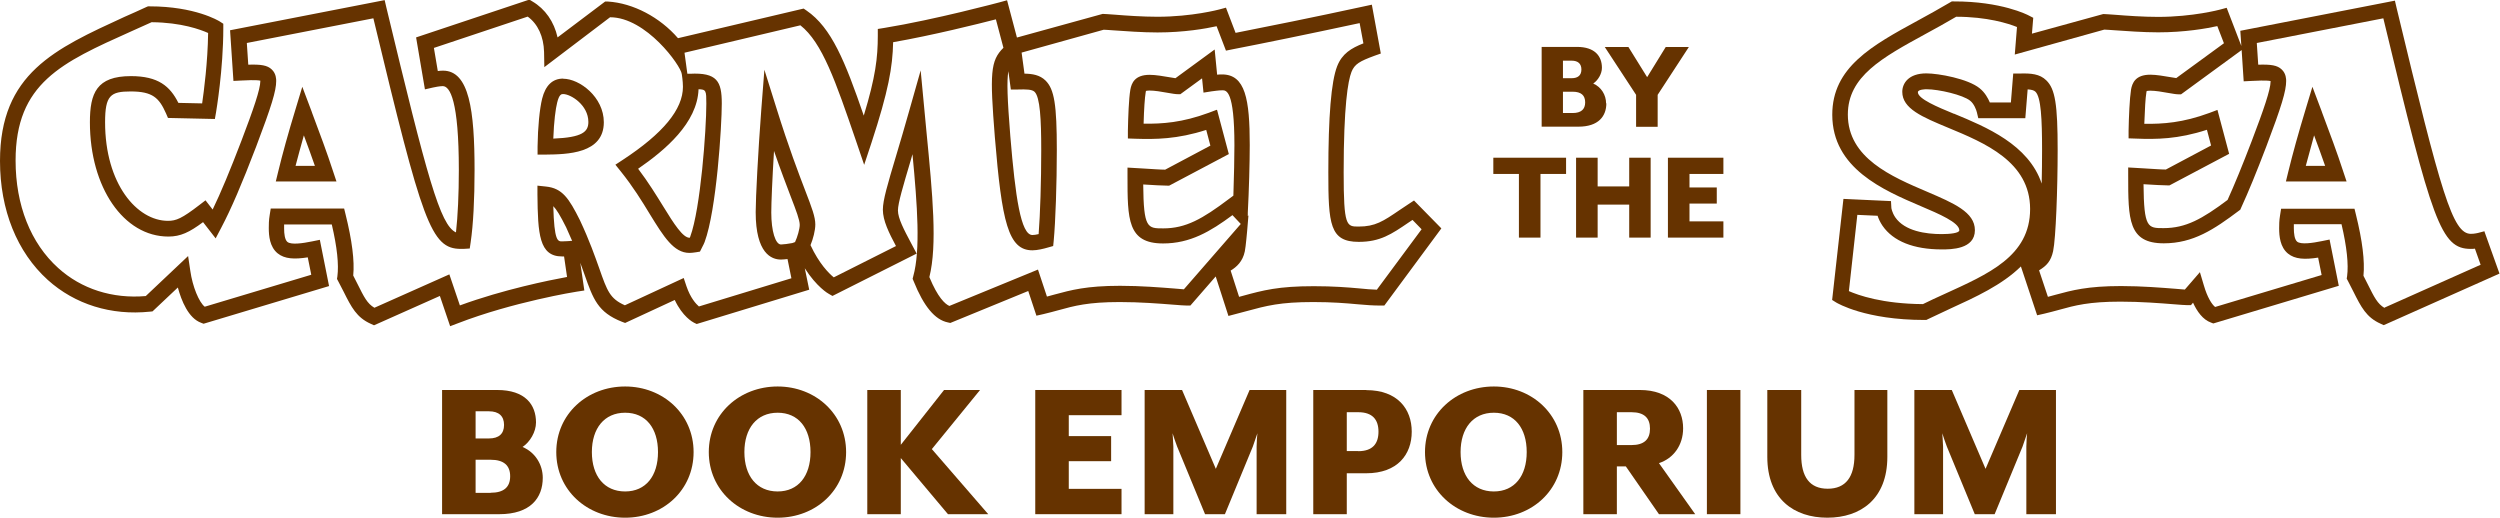 <?xml version="1.0" encoding="UTF-8"?>

<!-- Custom logo svg created by Jillian Vondy, 2023 -->

<svg id="Layer_2" data-name="Layer 2" xmlns="http://www.w3.org/2000/svg" viewBox="0 0 192.44 39.85">
  <defs>
    <style>
      .cls-1 {
        fill: none;
      }

      .cls-2 {
        fill: #630;
      }
    </style>
  </defs>
  <g id="Layer_1-2" data-name="Layer 1">
    <g>
      <path class="cls-2" d="m40.23,34.4c.56-.37,1.03-1.15,1.03-1.88,0-1.37-.83-2.5-2.99-2.5h-4.24v9.56h4.4c2.41,0,3.35-1.26,3.35-2.8,0-1-.57-1.96-1.55-2.37Zm-3.62-2.74h1.03c.76,0,1.16.37,1.16,1.05s-.4,1.04-1.16,1.04h-1.03v-2.09Zm1.16,6.28h-1.16v-2.55h1.16c1,0,1.5.43,1.5,1.27s-.49,1.27-1.5,1.27Z"/>
      <path class="cls-2" d="m48.12,29.75c-2.93,0-5.3,2.12-5.3,5.05s2.37,5.05,5.3,5.05,5.27-2.12,5.27-5.05-2.36-5.05-5.27-5.05Zm0,8.08c-1.61,0-2.56-1.2-2.56-3.03s.96-3.03,2.56-3.03,2.53,1.19,2.53,3.03-.94,3.03-2.53,3.03Z"/>
      <path class="cls-2" d="m59.86,29.75c-2.93,0-5.3,2.12-5.3,5.05s2.37,5.05,5.3,5.05,5.27-2.12,5.27-5.05-2.36-5.05-5.27-5.05Zm0,8.08c-1.61,0-2.56-1.2-2.56-3.03s.96-3.03,2.56-3.03,2.53,1.19,2.53,3.03-.94,3.03-2.53,3.03Z"/>
      <polygon class="cls-2" points="75.44 30.02 72.67 30.02 69.34 34.24 69.34 30.02 66.76 30.02 66.76 39.58 69.34 39.58 69.34 35.26 72.97 39.58 76.07 39.58 71.73 34.57 75.44 30.02"/>
      <polygon class="cls-2" points="79.69 39.58 86.33 39.58 86.33 37.63 82.27 37.63 82.27 35.5 85.53 35.5 85.53 33.57 82.27 33.57 82.27 31.96 86.33 31.96 86.33 30.02 79.69 30.02 79.69 39.58"/>
      <path class="cls-2" d="m93.59,36.09l-2.6-6.07h-2.88v9.56h2.21v-5.21c0-.22-.06-.96-.06-1.02.03.11.26.8.35,1.02l2.15,5.21h1.53l2.15-5.21.35-1.02c-.02.06-.06.8-.06,1.02v5.21h2.28v-9.56h-2.82l-2.6,6.07Z"/>
      <path class="cls-2" d="m105.17,30.02h-4.08v9.56h2.58v-3.15h1.5c2.41,0,3.5-1.45,3.5-3.2s-1.1-3.2-3.5-3.2Zm-.62,4.7h-.88v-2.99h.88c1.1,0,1.56.57,1.56,1.5s-.46,1.5-1.56,1.5Z"/>
      <path class="cls-2" d="m114.99,29.75c-2.93,0-5.3,2.12-5.3,5.05s2.37,5.05,5.3,5.05,5.27-2.12,5.27-5.05-2.36-5.05-5.27-5.05Zm0,8.08c-1.61,0-2.56-1.2-2.56-3.03s.96-3.03,2.56-3.03,2.53,1.19,2.53,3.03-.94,3.03-2.53,3.03Z"/>
      <path class="cls-2" d="m129.56,32.97c0-1.55-1-2.95-3.33-2.95h-4.35v9.56h2.58v-3.68h.69l2.55,3.68h2.79l-2.79-3.93c1.13-.37,1.86-1.39,1.86-2.68Zm-3.98,1.29h-1.12v-2.53h1.12c.99,0,1.43.45,1.43,1.27s-.45,1.26-1.43,1.26Z"/>
      <rect class="cls-2" x="131.39" y="30.02" width="2.58" height="9.56"/>
      <path class="cls-2" d="m142.75,35.02c0,1.69-.67,2.6-2.06,2.6s-2.04-.91-2.04-2.6v-5h-2.61v5.15c0,3.23,2.05,4.68,4.62,4.68s4.62-1.45,4.62-4.68v-5.15h-2.53v5Z"/>
      <path class="cls-2" d="m155.44,30.02l-2.6,6.07-2.6-6.07h-2.88v9.56h2.21v-5.21c0-.22-.06-.96-.06-1.02.03.11.26.8.35,1.02l2.15,5.21h1.53l2.15-5.21.35-1.02c-.02.06-.06.8-.06,1.02v5.21h2.28v-9.56h-2.82Z"/>
    </g>
    <g>
      <path class="cls-2" d="m123.63,7.96c0-.65-.37-1.26-.99-1.53.36-.24.67-.74.67-1.21,0-.88-.53-1.61-1.92-1.61h-2.72v6.14h2.83c1.55,0,2.15-.81,2.15-1.8Zm-3.32-3.29h.67c.49,0,.75.24.75.68s-.26.67-.75.67h-.67v-1.34Zm0,4.03v-1.64h.75c.65,0,.96.28.96.82s-.32.82-.96.82h-.75Z"/>
      <polygon class="cls-2" points="128.22 3.62 126.79 5.94 125.35 3.62 123.53 3.62 125.94 7.3 125.94 9.76 127.6 9.76 127.6 7.3 130 3.62 128.22 3.62"/>
      <polygon class="cls-2" points="114.95 13.39 116.92 13.39 116.92 18.29 118.58 18.29 118.58 13.39 120.55 13.39 120.55 12.14 114.95 12.14 114.95 13.39"/>
      <polygon class="cls-2" points="125.41 14.35 122.98 14.35 122.98 12.14 121.32 12.14 121.32 18.29 122.98 18.29 122.98 15.75 125.41 15.75 125.41 18.29 127.06 18.29 127.06 12.14 125.41 12.14 125.41 14.35"/>
      <polygon class="cls-2" points="132.66 13.39 132.66 12.14 128.39 12.14 128.39 18.29 132.66 18.29 132.66 17.04 130.05 17.04 130.05 15.67 132.15 15.67 132.15 14.43 130.05 14.43 130.05 13.39 132.66 13.39"/>
    </g>
    <g>
      <path class="cls-2" d="m108.88,15.41l-.41.27c-.26.17-.5.33-.72.48-1.29.88-1.89,1.28-3.17,1.28-.93,0-1.15,0-1.15-4.17,0-5.11.33-7.03.6-7.73.24-.61.64-.83,1.78-1.25l.48-.17-.69-3.76-.6.13c-3.91.85-7.46,1.56-9.89,2.04l-.74-1.94-.52.14s-2.07.56-4.76.56c-1.12,0-2.42-.09-3.27-.16-.45-.03-.8-.06-.94-.06l-6.6,1.82-.76-2.87-.58.16s-5,1.34-8.87,1.97l-.5.08v.51c0,1.7-.17,3.17-1.08,6.16-1.44-4.18-2.48-6.77-4.41-8.09l-.22-.15-9.67,2.28c-1.39-1.61-3.45-2.7-5.39-2.82h-.22s-3.66,2.76-3.66,2.76c-.27-1.21-.95-2.19-1.94-2.77l-.23-.14-8.72,2.91.68,4,.61-.14c.13-.03.53-.11.76-.11.56,0,1.24,1.12,1.24,6.46,0,1.87-.08,3.54-.22,4.8-1.22-.55-2.22-4.25-5.36-17.32l-.13-.56-11.9,2.32.26,3.9.59-.03c.31-.02,1.19-.06,1.48.01,0,0,0,.02,0,.03,0,.63-.53,2.17-1.46,4.61-.88,2.3-1.58,3.98-2.21,5.28l-.55-.71-.47.36c-1.35,1.04-1.79,1.22-2.42,1.22-2.38,0-4.84-2.84-4.84-7.59,0-2.07.42-2.37,1.97-2.37,1.7,0,2.19.5,2.72,1.69l.15.35,3.61.08.09-.51c.02-.13.56-3.3.56-6.49v-.33l-.28-.18c-.08-.05-1.9-1.16-5.39-1.16h-.13l-.12.05c-.58.27-1.14.52-1.69.76C4.23,3.76,0,5.65,0,12.39c0,3.77,1.31,7.02,3.68,9.16,2.09,1.88,4.88,2.75,7.86,2.44l.2-.02,1.95-1.84c.27,1,.81,2.37,1.8,2.72l.18.07,9.66-2.9-.71-3.56-.59.12c-.73.15-1.62.28-1.91.04-.2-.17-.25-.64-.25-1.02,0-.1,0-.21,0-.32h3.67c.41,1.75.55,3.09.43,4l-.03.19.09.17c.16.3.29.57.42.81.6,1.2,1,1.99,2.1,2.48l.24.11,5.07-2.26.79,2.33.58-.22c4.23-1.64,9.12-2.44,9.17-2.44l.58-.09-.31-2.13c.12.33.23.63.33.92.66,1.87,1.02,2.89,2.88,3.62l.24.09,3.82-1.77c.6,1.28,1.38,1.7,1.48,1.75l.21.1,8.66-2.64-.34-1.65c.91,1.43,1.8,1.95,1.85,1.97l.28.16,6.48-3.26-.45-.85c-.51-.96-.99-1.86-.99-2.47,0-.56.41-1.92.97-3.81.05-.17.1-.34.15-.52.38,3.99.62,7.38.06,9.39l-.05.2.08.19c.78,1.94,1.64,2.97,2.64,3.17l.18.04,6-2.46.63,1.9.53-.12c.42-.1.8-.2,1.16-.3,1.23-.34,2.29-.63,4.72-.63,1.56,0,3.08.12,4.09.2.51.04.89.07,1.08.07h.27l1.95-2.24.98,3.04,1.36-.36c1.58-.43,2.62-.71,5.17-.71,1.46,0,2.53.09,3.4.17.65.06,1.21.1,1.77.1h.3l4.39-5.94-2.11-2.15Zm-31.26-9.93l.19,1.41h.53c.69-.02,1.1-.01,1.3.18.42.42.51,2.1.51,4.5s-.08,4.92-.2,6.45c-.2.05-.37.07-.48.07-.89,0-1.31-2.91-1.7-7.61-.23-2.89-.28-4.25-.15-5Zm-33.73,13.07s-.43.03-.63.03c-.32,0-.6,0-.67-2.71.24.24.53.71.99,1.63.17.37.32.71.46,1.04h-.14Zm17.32.08l-.22.08c-.26.05-.7.11-.87.11-.43,0-.75-1.03-.75-2.46,0-.74.08-2.62.21-4.74.52,1.51.96,2.64,1.28,3.49.44,1.14.7,1.83.7,2.2,0,.31-.18.95-.36,1.32Zm44.79,3.67c-.42-.01-.87-.05-1.37-.1-.89-.08-2-.17-3.5-.17-2.72,0-3.88.31-5.49.75l-.26.07-.65-2.02c.46-.28.93-.7,1.09-1.48.04-.2.08-.53.12-.94l.06-.63h0s.1-1.2.1-1.2l-.05.05v-.26c.09-1.68.15-3.87.15-5.21,0-3.52-.34-5.43-2.13-5.43-.12,0-.25,0-.38.02l-.19-1.94-3.02,2.21c-.13-.02-.29-.05-.43-.07-.48-.08-1.08-.19-1.56-.19-1.15,0-1.39.65-1.48,1.14-.12.7-.17,2.11-.19,3.17v.59s.58.02.58.02c1.53.05,3.22.04,5.45-.68l.32,1.21-3.48,1.85c-.37,0-.99-.05-1.7-.09l-1.2-.07v.63c0,3.36,0,5.21,2.74,5.21,2.09,0,3.64-.92,5.34-2.18l.64.68-4.38,5.03c-.18-.01-.43-.03-.72-.06-1.03-.08-2.58-.21-4.19-.21-2.59,0-3.78.33-5.04.67-.19.05-.39.11-.59.16l-.69-2.08-6.82,2.8c-.34-.15-.89-.65-1.54-2.22.62-2.49.25-6.33-.22-11.15l-.45-4.76-.87,3.07c-.38,1.36-.73,2.52-1.02,3.5-.66,2.21-1.02,3.42-1.02,4.15,0,.84.47,1.79,1.01,2.8l-4.79,2.41c-.38-.31-1.13-1.06-1.79-2.48.2-.48.37-1.13.37-1.59,0-.59-.26-1.27-.78-2.62-.5-1.31-1.26-3.28-2.21-6.33l-.93-2.96-.24,3.09c-.24,3.16-.43,6.76-.43,7.87,0,3.18,1.22,3.65,1.94,3.65.14,0,.33-.02.51-.04l.3,1.48-7.12,2.17c-.23-.2-.65-.65-.96-1.56l-.21-.63-4.53,2.1c-1.15-.51-1.36-1.1-1.96-2.81-.34-.95-.75-2.14-1.5-3.74-.85-1.7-1.36-2.46-2.61-2.59l-.66-.07v.67c.03,3.05.13,4.78,1.89,4.78.05,0,.1,0,.16,0l.23,1.58c-1.36.25-4.89.96-8.25,2.19l-.81-2.39-5.77,2.57c-.55-.32-.8-.83-1.29-1.81-.1-.21-.22-.43-.34-.67.11-1.12-.09-2.7-.59-4.71l-.11-.45h-5.65l-.08.5c-.07.41-.07.76-.07,1.01,0,.59.07,1.44.68,1.94.54.44,1.3.47,2.32.31l.27,1.34-8.2,2.46c-.44-.34-.94-1.55-1.11-2.76l-.17-1.14-3.26,3.08c-2.56.22-4.95-.54-6.74-2.16-2.12-1.91-3.28-4.84-3.28-8.27,0-5.96,3.54-7.54,8.89-9.94.51-.23,1.04-.47,1.58-.71,2.3.02,3.77.57,4.35.83-.03,2.24-.32,4.45-.46,5.42l-1.83-.04c-.64-1.28-1.55-2.06-3.65-2.06-2.65,0-3.16,1.31-3.16,3.56,0,5.01,2.6,8.79,6.04,8.79.94,0,1.62-.33,2.67-1.11l.97,1.25.43-.82c.76-1.44,1.59-3.37,2.69-6.25,1.18-3.11,1.54-4.29,1.54-5.04,0-.14,0-.57-.34-.89-.34-.33-.84-.4-1.81-.37l-.11-1.67,9.74-1.9c3.78,15.73,4.42,17.75,6.74,17.75.06,0,.11,0,.2,0l.48-.03.07-.48c.2-1.35.3-3.32.3-5.55,0-4.6-.41-7.66-2.43-7.66-.12,0-.26.01-.4.03l-.3-1.78,7.22-2.41c.78.56,1.23,1.54,1.26,2.72l.02,1.17,5.06-3.84c2.78,0,5.45,3.73,5.52,4.37,0,0,.09.55.09.98,0,1.74-1.52,3.59-4.65,5.64l-.55.36.41.51c.94,1.17,1.64,2.3,2.25,3.31,1.06,1.72,1.83,2.97,3.04,2.97.14,0,.32-.02.51-.05l.3-.05.19-.38c.06-.11.12-.23.17-.36.92-2.48,1.32-8.95,1.32-10.66s-.36-2.4-2.46-2.29h-.19s-.22-1.62-.22-1.62l8.92-2.11c1.69,1.33,2.72,4.34,4.25,8.8l.66,1.94.56-1.69c1.31-4,1.63-5.83,1.67-7.75,3.04-.53,6.55-1.41,7.91-1.76l.58,2.19c-1.01,1-1.05,1.95-.66,6.88.54,6.53,1.03,8.71,2.89,8.71.38,0,.87-.12,1.21-.22l.39-.11.04-.4c.14-1.48.24-4.41.24-6.98,0-3.49-.19-4.69-.87-5.36-.44-.43-1.01-.52-1.62-.53l-.22-1.62,6.32-1.76c.16,0,.43.03.78.05.87.06,2.2.16,3.36.16,2.06,0,3.74-.3,4.55-.48l.72,1.88.49-.1c2.32-.45,5.85-1.17,9.8-2.02l.29,1.56c-.94.37-1.64.79-2.02,1.76-.46,1.18-.68,3.85-.68,8.16,0,3.99.11,5.36,2.34,5.36,1.65,0,2.52-.59,3.84-1.49.1-.07.2-.13.3-.2l.7.72-3.43,4.63Zm-12.34-13.85l-.61.23c-2.06.76-3.58.86-5.02.84.03-1.13.09-2,.16-2.41.01-.07.02-.1.02-.11.03-.01.11-.03.28-.03.39,0,.93.09,1.36.17.4.07.63.11.81.11h.2l1.67-1.22.11,1.1.63-.1c.15-.02.59-.08.82-.08.3,0,.93,0,.93,4.23,0,.88-.03,2.37-.08,3.88l-.35.26c-2.03,1.53-3.31,2.26-5.05,2.26-1.21,0-1.51,0-1.54-3.38.83.05,1.49.09,1.85.09h.15l4.59-2.43-.9-3.38Zm-39.9-1.58c.6.01.61.11.61,1.11,0,2-.44,8.08-1.24,10.24-.01.03-.02.05-.03.08-.52.04-1.24-1.1-2.04-2.4-.52-.84-1.15-1.87-1.94-2.91,2.09-1.44,4.55-3.52,4.65-6.11Z"/>
      <path class="cls-2" d="m24.01,8.64l-.74-1.96-.51,1.69c-.58,1.9-1.02,3.49-1.35,4.86l-.18.74h4.67l-.26-.78c-.46-1.42-1.03-2.94-1.63-4.54Zm-1.26,4.13c.19-.72.4-1.5.64-2.35.3.81.59,1.6.85,2.35h-1.49Z"/>
      <path class="cls-2" d="m43.35,6.05c-.82,0-1.36.52-1.62,1.55-.19.78-.33,2.16-.35,3.68v.62s.6,0,.6,0c1.68-.02,4.5-.06,4.5-2.49,0-1.94-1.87-3.35-3.13-3.35Zm-.76,4.63c.05-1.36.18-2.32.3-2.79.16-.65.34-.65.46-.65.58,0,1.94.84,1.94,2.15,0,.75-.45,1.19-2.7,1.28Z"/>
    </g>
    <path class="cls-1" d="m178.97,12.77c-.26-.76-.55-1.54-.85-2.35-.24.85-.46,1.63-.64,2.35h1.49Z"/>
    <path class="cls-2" d="m178.74,8.64l-.74-1.96-.51,1.69c-.57,1.88-1.01,3.47-1.35,4.86l-.18.74h4.67l-.26-.78c-.46-1.42-1.03-2.94-1.63-4.54Zm-1.25,4.13l.64-2.35c.3.81.59,1.6.85,2.35h-1.49Zm13.79,5.02l-.53.14s-.27.07-.55.07c-1.41,0-2.28-3.07-5.72-17.39l-.13-.56-11.9,2.32.08,1.17-1.13-2.94-.52.14s-2.07.56-4.76.56c-1.12,0-2.41-.09-3.27-.16-.46-.03-.8-.06-.95-.06l-5.49,1.51.1-1.22-.35-.18c-.09-.05-2.11-1.09-5.76-1.08h-.16s-.14.08-.14.08c-.84.5-1.67.95-2.47,1.39-3.54,1.93-6.59,3.6-6.59,7.25,0,4.13,3.94,5.81,6.82,7.04,1.39.59,2.96,1.26,2.96,1.86,0,.21-.7.29-1.36.29-1.22,0-2.84-.23-3.57-1.29-.26-.39-.3-.72-.3-.72l-.03-.53-3.66-.17-.87,7.78.32.2c.09.05,2.24,1.34,6.79,1.34h.14l.12-.06c.56-.27,1.14-.54,1.72-.81,1.93-.88,4-1.83,5.44-3.25l1.25,3.76.53-.12c.42-.1.8-.2,1.16-.3,1.23-.34,2.29-.63,4.72-.63,1.56,0,3.08.12,4.09.2.51.04.89.07,1.07.07h.27l.16-.19c.31.68.76,1.31,1.38,1.53l.18.07,9.66-2.9-.71-3.56-.59.12c-.73.15-1.62.28-1.91.04-.2-.17-.25-.64-.25-1.02,0-.1,0-.21,0-.32h3.67c.41,1.75.55,3.1.43,4l-.03.19.09.17c.16.3.29.57.42.82.6,1.2,1,1.99,2.1,2.48l.24.11,8.91-3.97-1.17-3.27Zm-18.73-13.97l.16,2.44.59-.03c.31-.02,1.19-.06,1.48.01,0,0,0,.02,0,.03,0,.63-.53,2.17-1.46,4.61-.72,1.88-1.31,3.32-1.85,4.51-1.96,1.47-3.22,2.17-4.93,2.17-1.21,0-1.51,0-1.54-3.38.83.05,1.49.09,1.85.09h.15l4.59-2.43-.9-3.38-.61.23c-2.06.76-3.58.86-5.02.84.04-1.15.09-2,.16-2.41.01-.07.02-.1.02-.11.03-.01.11-.03.28-.03.39,0,.93.09,1.36.17.4.07.63.11.81.11h.2l4.68-3.42Zm11.01,19.89c-.55-.32-.8-.83-1.29-1.81-.1-.21-.22-.43-.34-.67.11-1.12-.08-2.7-.58-4.71l-.11-.45h-5.65l-.08.5c-.07.41-.07.76-.07,1.01,0,.59.07,1.44.68,1.94.54.44,1.3.47,2.32.31l.27,1.34-8.2,2.46c-.26-.21-.6-.75-.86-1.64l-.31-1.04-1.16,1.34c-.18-.01-.43-.03-.72-.06-1.03-.08-2.58-.21-4.19-.21-2.59,0-3.78.33-5.04.67-.19.05-.39.11-.59.16l-.68-2.04c.59-.36.91-.71,1.08-1.47.21-.98.35-4.82.35-7.8,0-3.49-.19-4.69-.87-5.35-.51-.51-1.21-.55-2-.53h-.55s-.18,2.23-.18,2.23h-1.62c-.14-.33-.38-.77-.78-1.09-.9-.74-3.18-1.15-4.11-1.15-1.37,0-1.85.77-1.85,1.42,0,1.3,1.55,1.94,3.52,2.76,2.82,1.17,6.32,2.62,6.32,6.26s-3.22,5-6.63,6.56c-.55.25-1.1.5-1.62.76-3.13-.02-4.99-.69-5.7-1l.65-5.87,1.56.07c.07.22.19.49.38.77.82,1.19,2.39,1.82,4.56,1.82.7,0,2.55,0,2.55-1.48,0-1.39-1.63-2.08-3.68-2.96-2.72-1.16-6.1-2.59-6.1-5.94,0-2.94,2.64-4.38,5.97-6.2.77-.42,1.56-.85,2.37-1.33,2.39,0,4.01.52,4.68.79l-.17,2.12,6.89-1.92c.16,0,.44.03.79.05.87.06,2.2.16,3.36.16,2.06,0,3.74-.3,4.55-.48l.51,1.32-3.67,2.68c-.13-.02-.29-.05-.44-.07-.48-.08-1.08-.19-1.56-.19-1.15,0-1.39.65-1.48,1.14-.11.69-.17,2.1-.19,3.17v.59s.58.02.58.02c1.54.06,3.22.05,5.45-.68l.32,1.21-3.48,1.85c-.37,0-.99-.05-1.7-.09l-1.2-.07v.63c0,3.36,0,5.21,2.74,5.21,2.27,0,3.88-1.08,5.77-2.5l.12-.09.06-.14c.57-1.24,1.18-2.73,1.94-4.72,1.18-3.11,1.53-4.29,1.53-5.04,0-.14,0-.57-.34-.89-.34-.33-.84-.4-1.81-.37l-.11-1.67,9.74-1.9c3.78,15.73,4.42,17.75,6.74,17.75.11,0,.21,0,.31-.02l.44,1.24-7.4,3.3Zm-33.15-14.95c-1.24-.51-2.78-1.15-2.78-1.66,0-.22.59-.23.66-.23.96,0,2.82.44,3.36.88.31.24.48.72.52.89l.11.46h3.62l.18-2.22c.3.02.49.07.6.18.43.42.51,2.1.51,4.5,0,.85-.01,1.72-.03,2.57-1.01-3-4.26-4.35-6.75-5.38Z"/>
  </g>
</svg>